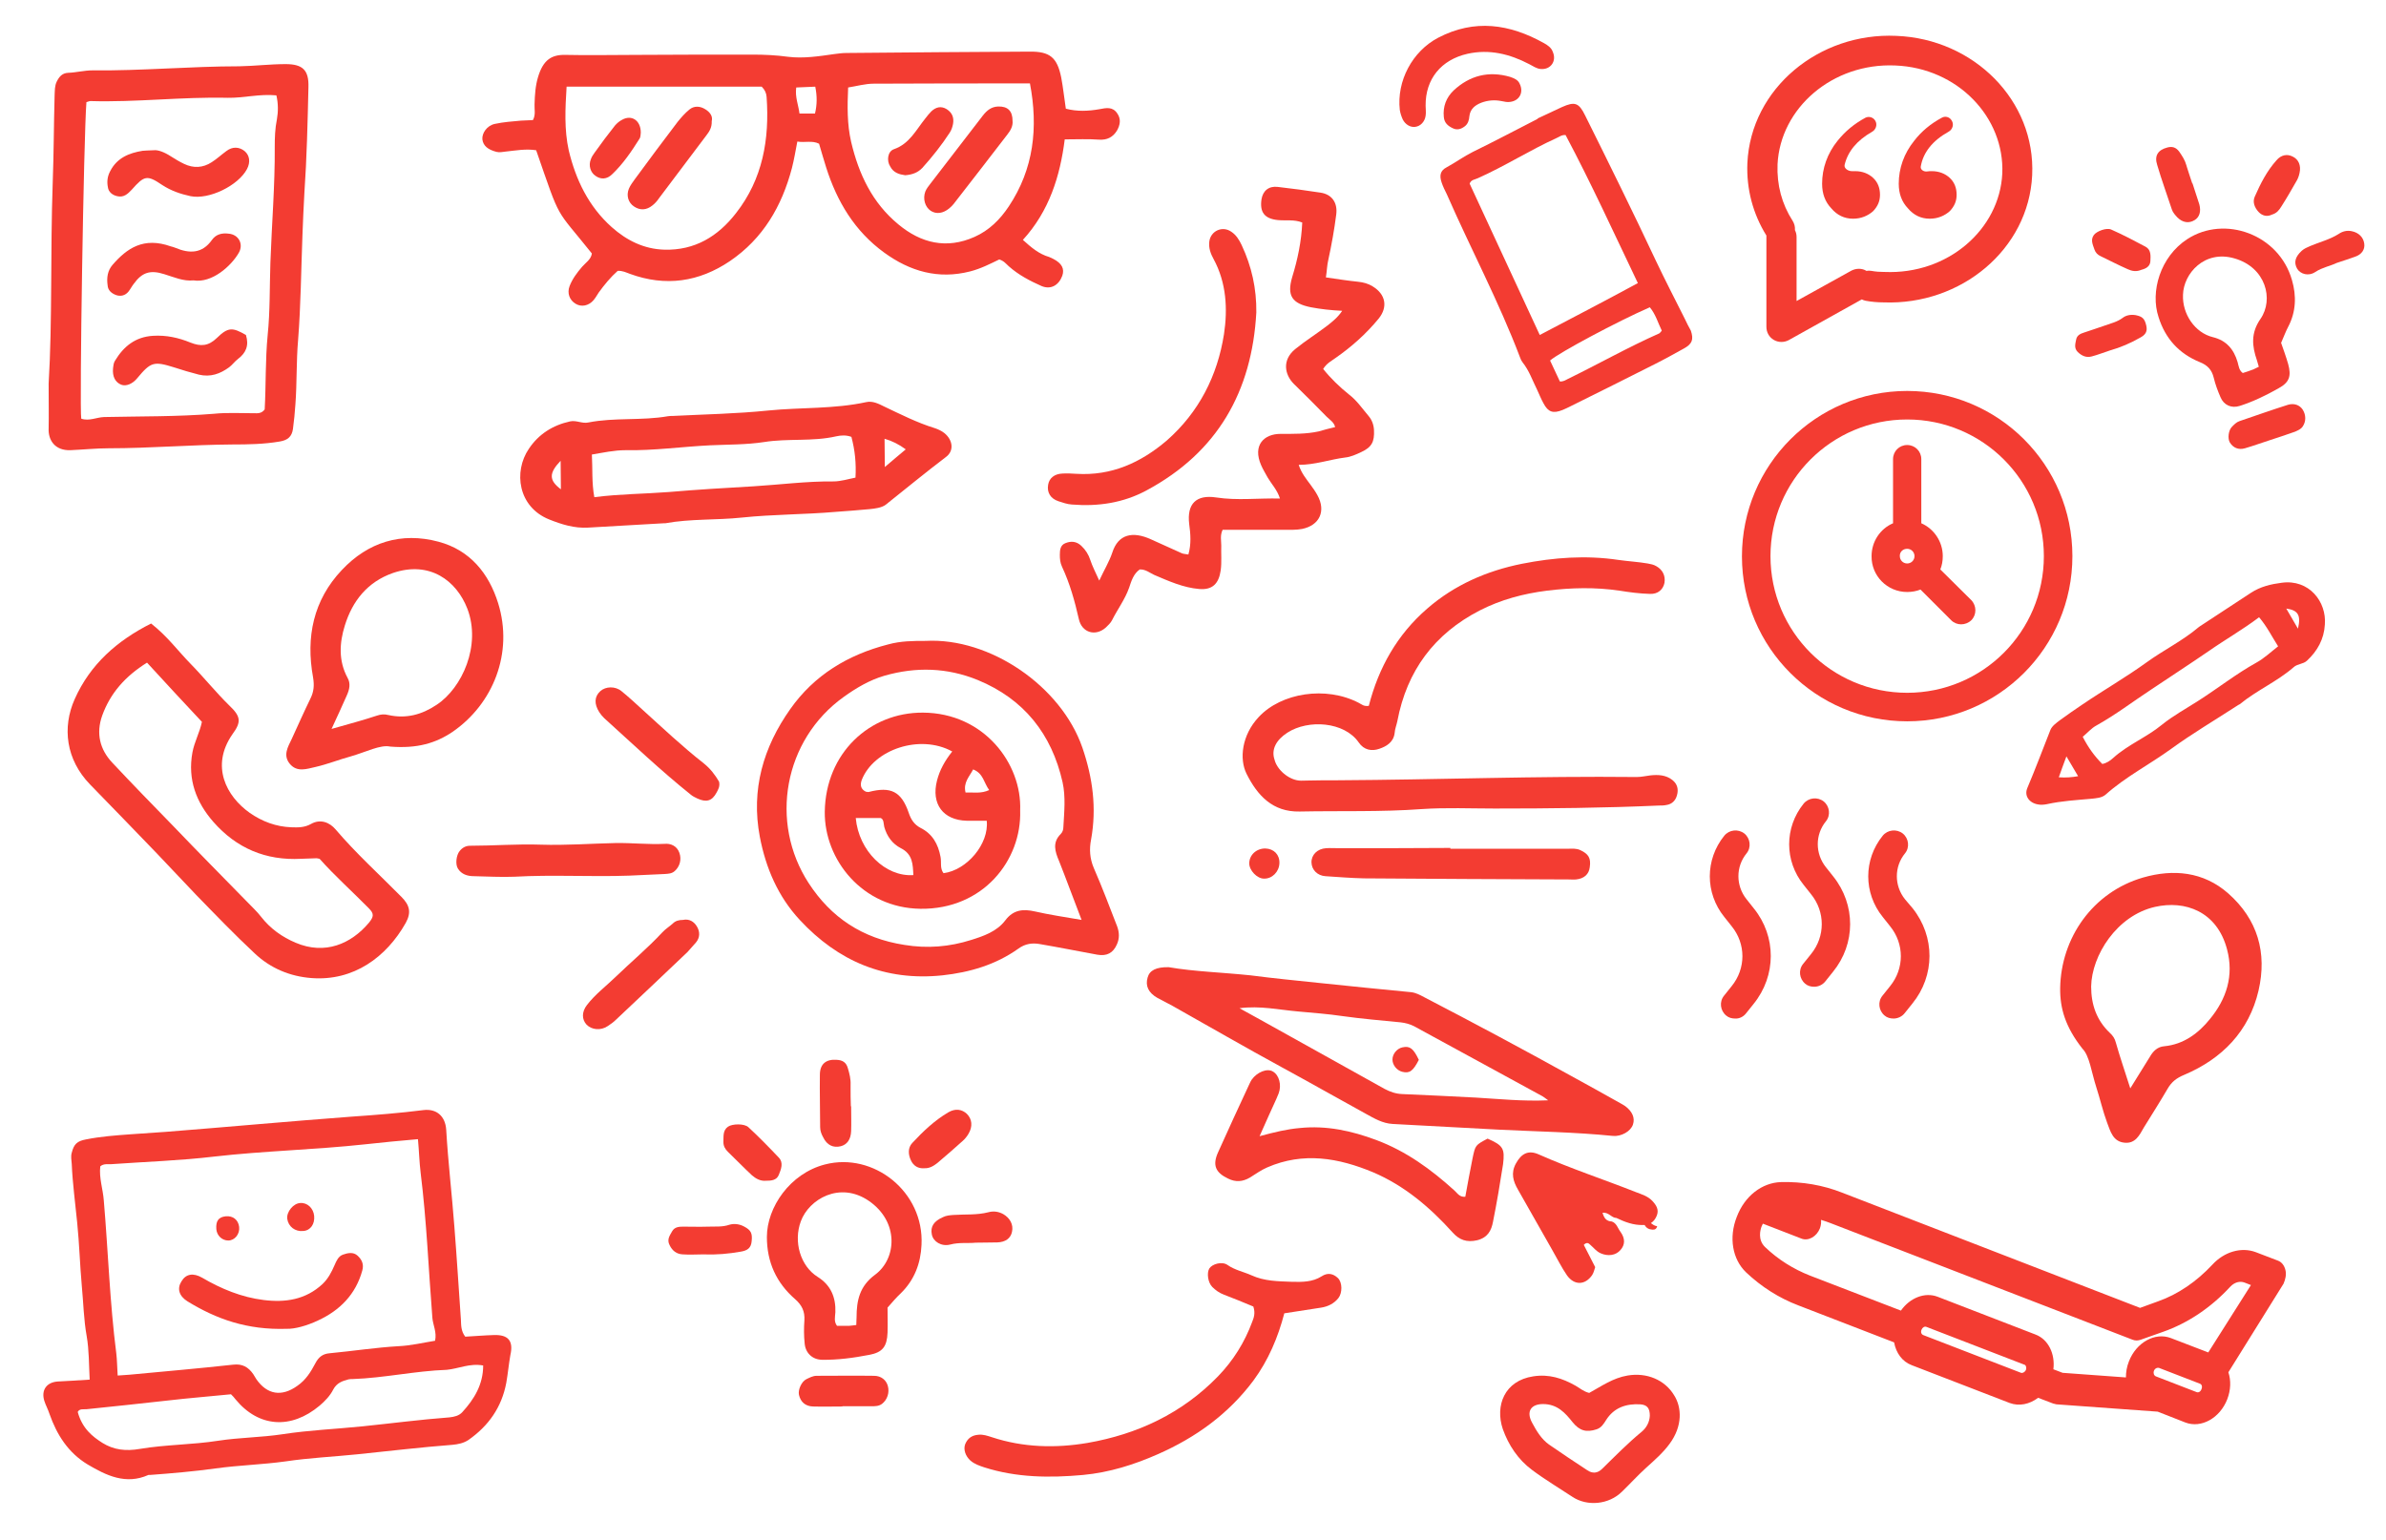 <svg enable-background="new 0 0 878 567" viewBox="0 0 878 567" xmlns="http://www.w3.org/2000/svg"><g fill="#f33c32"><path d="m307.6 188.4c4.1-.3 8.3-.6 12.4-1 2-.2 4.4-.5 5.9-1.6 7.4-5.9 14.7-11.9 22.2-17.6 3.1-2.3 2.5-6.3-.6-8.8-1-.8-2.3-1.4-3.5-1.8-6.5-2-12.6-5.1-18.7-8-2-1-4.2-2.1-6.5-1.6-11.9 2.6-24.1 1.9-36.1 3.1-11.7 1.2-23.4 1.4-35.2 2-.6 0-1.1 0-1.7.1-9.7 1.7-19.7.4-29.3 2.3-2.3.5-4.4-.9-6.7-.4-6.4 1.4-11.6 4.7-15.2 10.1-5.7 8.4-4 21.4 7.5 26 4.5 1.8 9.2 3.3 14.3 3 9.3-.5 18.5-1.1 27.8-1.6h.6c9.3-1.7 18.8-1.1 28.2-2.1 11.5-1.2 23.1-1.1 34.6-2.1zm25.7-23c-2.5 2.1-4.8 4-7.7 6.5l-.1-10.4c2.8.8 5.2 2 7.8 3.9zm-127 4.2.1 10.5c-4.4-3.3-4.5-5.9-.1-10.5zm12.4 13.4c-1-5.4-.6-10.4-.9-15.7 4.2-.7 8.2-1.6 12.4-1.6 10.4.2 20.8-1.3 31.2-1.8 6.6-.3 13.3-.2 19.8-1.2 8.8-1.4 17.8-.1 26.5-2.1 1.8-.4 3.7-.5 5.6.2 1.3 4.9 1.8 9.7 1.5 15-2.6.5-5.4 1.4-8.1 1.4-9.9-.1-19.7 1.2-29.5 1.8-10.4.6-20.7 1.2-31.1 2.1-9 .7-18.1.7-27.4 1.9z"/><path d="m839.6 214.5c-3.9.5-7.8 1.4-11.3 3.7-6.3 4.1-12.6 8.3-18.9 12.4-.1.1-.3.2-.4.3-5.9 5-12.9 8.4-19.1 12.9-7.6 5.5-15.8 10.2-23.6 15.5-2.8 1.9-5.6 3.8-8.3 5.8-1.3 1-2.9 2.1-3.5 3.6-2.8 7.1-5.5 14.3-8.5 21.4-1.2 2.9.8 5.5 4 6 1 .2 2.2.1 3.2-.1 5.4-1.2 10.9-1.5 16.4-2 1.8-.2 3.8-.3 5.2-1.5 7.4-6.6 16.2-11.1 24.2-16.9 7.7-5.6 16-10.5 24-15.7.4-.3.8-.5 1.2-.7 6.2-5.1 13.7-8.3 19.8-13.6 1.4-1.3 3.5-1.1 4.9-2.4 3.9-3.6 6.3-8 6.6-13.3.7-8.4-5.8-16.8-15.9-15.4zm-82 71.6c.9-2.5 1.7-4.8 2.8-7.7l4.3 7.3c-2.3.4-4.5.6-7.1.4zm72.7-42.2c-7.4 4.1-14.1 9.4-21.3 14-4.5 2.9-9.3 5.5-13.5 8.9-5.6 4.6-12.5 7.3-17.9 12.2-1.1 1-2.4 1.9-4 2.2-2.9-2.9-5.2-6.1-7.2-10 1.7-1.4 3.2-3.2 5.1-4.2 7-3.9 13.4-8.8 20.1-13.2 7-4.7 14.1-9.3 21.1-14.1 6-4.2 12.5-7.9 18.6-12.5 2.9 3.4 4.7 7.1 7 10.7-2.7 2.1-5.1 4.4-8 6zm15.3-12.5-4.3-7.4c4.3.6 5.5 2.4 4.3 7.4z"/><path d="m84.4 259.7c-5-4.9-9.4-10.4-14.3-15.4-4.6-4.7-8.5-10.1-14.5-14.8-12.5 6.3-22.4 15-28.1 27.8-4.7 10.5-3.2 22.3 5.6 31.4 8.2 8.4 16.4 16.9 24.5 25.3 4.8 5 9.6 10.2 14.4 15.2 7.1 7.3 14.2 14.7 21.7 21.7 5.8 5.5 13 8.5 20.9 9.1 15.5 1.2 27.6-7.7 34.7-20.3 2.1-3.8 1.5-6.5-1.6-9.6-8.1-8.2-16.7-16-24.2-24.8-2.2-2.6-5.6-4-9.1-2-2.3 1.3-4.7 1.3-7.2 1.2-5.6-.2-10.7-2.1-15.3-5.3-8.6-6.1-14.5-17.2-6.4-28.9 3.4-4.6 3.1-6.6-1.1-10.6zm26.4 56.4c1.9-.1 3.8-.1 5.7-.2.2 0 .4.1 1.1.2 5.5 6.2 12 12 18.1 18.2 2 2 1.9 3.1 0 5.4-6.5 7.7-16.1 11.9-26.9 7.3-5-2.1-9.3-5.2-12.6-9.4-1.6-2.1-3.6-3.9-5.4-5.8-9-9.2-18.1-18.4-27-27.7-7.5-7.7-15.1-15.5-22.5-23.4-4.6-4.9-6-10.8-3.7-17.3 3-8.3 8.5-14.5 16.5-19.5 7 7.6 13.5 14.7 20.2 21.8-.8 3.9-2.8 7.4-3.5 11.3-1.8 9.9 1.4 18.3 7.7 25.5 8.5 9.7 19.3 14.3 32.3 13.6z"/><path d="m114.2 257.2c-2.4 4.9-4.6 9.9-6.9 14.9-1.4 2.9-3.2 5.9-.7 9 2.7 3.3 6.3 1.9 9.5 1.2 4.4-1 8.6-2.7 13-3.9 5.6-1.6 10.9-4.4 14.5-3.6 10 .8 16.8-1.3 22.9-5.4 15-10.3 22.5-29.1 16.8-47.4-3.4-10.9-10.3-19.5-21.9-22.6-13.8-3.7-26 .2-35.6 10.4-10.5 11.1-13.3 24.7-10.6 39.5.5 3 .3 5.3-1 7.9zm13.7-7.7c-3.4-6.3-3-12.9-1-19.3 2.8-9 8.3-16 17.7-19.3 13.5-4.6 23.4 2.8 27.4 13.2 5.1 13.4-1.9 29.1-11.3 35.3-5.5 3.7-11.3 5.2-17.7 3.8-1.6-.4-2.8-.3-4.3.2-5.1 1.7-10.4 3.1-16.7 4.9 2.2-4.7 3.9-8.5 5.6-12.3 1-2.2 1.5-4.4.3-6.5z"/><path d="m486.3 469.8c-3.3 2.1-7.1 2.1-10.9 2-5.1-.2-10.1-.2-14.9-2.4-2.9-1.3-6.1-1.9-8.8-3.8-2-1.4-5.6-.4-6.7 1.3-1 1.7-.5 5.2 1.1 6.8 1.2 1.2 2.6 2.2 4.2 2.8 3.7 1.4 7.3 2.9 10.9 4.4.8 2.4.2 4.1-.4 5.6-2.8 7.6-7 14.3-12.6 20.1-13.2 13.6-29.6 21.3-48 24.5-11.8 2-23.7 1.7-35.2-2.1-1.6-.5-3.2-1.1-5-.9-2.4.2-3.9 1.3-4.8 3.4-.8 2 .1 4.5 1.9 6.1 1.5 1.3 3.3 1.9 5.1 2.5 11.9 3.8 24.1 3.9 36.3 2.8 9.7-.9 18.9-3.8 27.7-7.7 13.8-6.1 25.8-14.7 35-27 5.6-7.6 9.1-16 11.4-24.8 4.6-.7 9.1-1.4 13.6-2.1 2.5-.4 4.7-1.5 6.3-3.5 1.5-1.9 1.5-5.8-.2-7.4s-3.7-2.1-6-.6z"/><path d="m598.9 506.3c-5.4.9-9.7 4-14.1 6.4-2.1-.5-3.5-1.8-5.1-2.7-4.8-2.7-9.7-4.3-15.5-3.4-10.6 1.6-14.1 10.8-11.2 19.4 2.1 5.9 5.6 11.2 10.7 15 4.8 3.6 10 6.7 15 10 5.3 3.5 13.3 2.9 18.2-2 3-2.9 5.8-6 8.9-8.8s6.2-5.5 8.6-8.8c4.8-6.5 4.5-13.4 1.6-17.9-3.4-5.6-10-8.4-17.1-7.2zm5.2 20.7c-5.1 4.2-9.7 8.9-14.5 13.6-1.7 1.7-3.6 1.9-5.6.5-4.7-3.1-9.4-6.2-14-9.4-2.8-2-4.6-5-6.2-8-2.3-4.2-.4-6.9 4-6.9 5.3 0 8.2 3.3 10.9 6.7 2.6 3.2 5.1 3.8 8.8 2.6 1.8-.6 2.6-2 3.5-3.4 2.9-4.6 7.4-6.1 12.6-5.8 2.6.2 3.5 1.5 3.5 4.2-.1 2.4-1.3 4.5-3 5.9z"/><path d="m471.2 159.7c-6 0-10.4 4.1-7.1 11.6.7 1.6 1.6 3 2.4 4.5 1.4 2.4 3.5 4.5 4.5 7.7-8-.2-15.7.8-23.5-.4-7.3-1.1-10.8 2.3-9.9 9.8.5 3.6.8 7.4-.3 11.2-1.1-.2-1.9-.2-2.5-.5-3.8-1.7-7.6-3.4-11.3-5.1-6.6-3-12-2-14.2 4.9-1.1 3.3-3 6.4-4.8 10.3-1.4-3.1-2.5-5.2-3.3-7.6-.6-1.9-1.7-3.7-3.3-5.2-1.8-1.7-3.8-1.8-5.8-1-1.9.7-2.1 2.5-2.1 4.3 0 1.5.1 2.9.8 4.4 2.9 6.2 4.7 12.7 6.2 19.3 1.1 5 6.2 6.5 10 3 .8-.8 1.7-1.6 2.2-2.6 2-4 4.8-7.7 6.3-12 .8-2.4 1.6-5.1 3.9-6.7 2.1-.1 3.6 1.2 5.3 2 5.4 2.3 10.7 4.7 16.6 5.2 4.8.4 7.2-1.9 7.9-6.9.4-3 .1-6.1.2-9.1 0-1.8-.5-3.7.5-5.8h22.9c2.1 0 4.2.1 6.3-.3 6.5-1.3 8.9-6.6 5.7-12.4-.7-1.3-1.6-2.6-2.5-3.8-1.6-2.2-3.4-4.3-4.4-7.4 6.1 0 11.5-2 17.1-2.7 2-.2 4-1.1 5.9-2 3.9-1.8 4.9-3.8 4.7-8.1-.1-2-.8-3.8-2-5.2-2.3-2.7-4.3-5.7-7.2-7.9-3.5-2.8-6.8-6-9.5-9.4 1.3-2.1 3-2.9 4.5-4 5.9-4.1 11.3-8.9 15.9-14.5 3.5-4.3 2.6-9-2.2-11.9-1.6-1-3.4-1.5-5.4-1.7-3.9-.4-7.7-1-11.8-1.6.4-2.4.4-4.5.9-6.5 1.2-5.5 2.2-11.1 2.9-16.6.6-4.5-1.7-7.5-5.8-8.1-5.2-.8-10.4-1.5-15.7-2.1-3.3-.4-5.5 1.4-6 4.6-.7 4.8 1.2 7.1 6 7.6 3 .3 6-.3 9 .9-.3 7-1.7 13.6-3.7 20.1-2 6.8-.1 9.7 6.9 11.1 3.7.7 7.4 1.1 11.5 1.3-1.6 2.4-3.5 3.9-5.4 5.4-3.9 3-8.1 5.6-11.9 8.7-4.9 4-3.9 9.4-.5 12.8 4.1 4 8.1 8 12.1 12.1 1.1 1.1 2.7 2 3.1 3.8-2.1.5-4.1 1-6.1 1.6-4.6 1-9.3.9-14 .9z"/><path d="m396.1 174.4c-1.7-.1-3.4-.2-5.1-.1-3 .1-4.9 1.7-5.3 4.1-.5 2.8.8 5.1 3.8 6.1 1.6.5 3.2 1.1 4.9 1.2 9.7.8 19-.6 27.5-5.2 26.1-14 38.8-36.4 40.4-65.5.1-8.8-1.7-16.9-5.4-24.8-.9-1.9-2-3.7-3.8-4.9-3.3-2.3-7.6-.3-8.1 3.6-.3 2.4.5 4.5 1.6 6.5 4.7 8.7 5.2 18.3 3.8 27.6-2.4 15.3-9.2 28.7-21 39.1-9.6 8.2-20.4 13.1-33.3 12.3z"/><path d="m231.5 322.3c4.4-.2 8.7-.4 13.1-.6 1.3-.1 2.6-.1 3.7-1.1 1.8-1.6 2.6-4.2 1.7-6.7-.9-2.6-3.3-3.5-5.4-3.3-6 .3-12-.4-18.1-.3-9.2.2-18.3.9-27.5.6-8.7-.3-17.4.4-26 .4-1.6 0-2.9.7-3.9 2-1.2 1.5-1.6 4.8-.6 6.4 1.3 2.1 3.5 2.8 5.9 2.8 5 .1 10 .4 14.9.2 14.1-.8 28.2.1 42.2-.4z"/><path d="m259 281c-7.9-6.2-15.2-13.1-22.6-19.8-2.5-2.3-5-4.6-7.7-6.8-2.3-1.9-5.8-1.8-7.8 0-2.2 2-2.3 4.7-.4 7.7.5.8 1.1 1.5 1.8 2.2 10.5 9.5 20.8 19.3 31.9 28.2.7.6 1.6 1 2.4 1.4 3.3 1.5 5.4 1 7.1-2.2.6-1.1 1.3-2.3.9-4-1.4-2.4-3.2-4.8-5.6-6.7z"/><path d="m256.1 346.9c1.5-1.8 1.5-3.9.4-5.8s-2.9-3-5.2-2.5c-1.4 0-2.7.3-3.7 1.3-1.2 1.1-2.7 2-3.9 3.3-5.4 5.8-11.5 10.9-17.2 16.4-3.5 3.4-7.5 6.4-10.5 10.3-2 2.6-1.9 5.3-.2 7.2 1.9 2 5.3 2.3 7.8.6 1.1-.7 2.2-1.5 3.1-2.4 8.8-8.3 17.6-16.6 26.3-24.9 1.1-1.2 2.1-2.4 3.1-3.5z"/><path d="m620 117.4c-3.6-7.2-7.3-14.3-10.7-21.5-8.4-17.9-17.2-35.7-26-53.4-2.3-4.7-3.8-5.2-8.5-3.1-3 1.4-6 2.8-9 4.2l.1.1c-8 4.1-15.9 8.3-23.9 12.2-3.4 1.7-6.4 3.9-9.7 5.7-2.3 1.2-2.7 3-1.8 5.6.5 1.5 1.2 2.9 1.9 4.3 8.8 20.1 19.2 39.6 27 60.2.2.6.5 1.2.9 1.7 2.4 3 3.6 6.6 5.3 10 .8 1.7 1.5 3.5 2.4 5.1 1.7 3.2 3.5 3.8 7 2.4 1-.4 2-.9 3-1.4 10.3-5.1 20.5-10.2 30.8-15.4 3.6-1.8 7.2-3.8 10.8-5.8 3.1-1.7 3.7-3.3 2.6-6.6-.8-1.4-1.5-2.8-2.2-4.3zm-53.4 5.9-25.8-55.7c.5-1.5 2-1.5 3-2 9.9-4.4 19.1-10.3 29-14.8 1-.4 1.8-1.2 3.3-1.1 9.4 17.7 17.8 36.1 26.6 54.5-12 6.5-23.9 12.7-36.1 19.1zm44-.6c-11.5 5.1-22.4 11.3-33.7 16.8-.8.4-1.6 1-2.9.9l-3.6-7.7c3.1-2.8 24.8-14.4 36.7-19.6 2.1 2.5 3 5.7 4.4 8.6-.3.4-.6.8-.9 1z"/><path d="m516.2 44c1 1.9 2.8 2.9 4.5 2.7 2-.2 3.6-1.9 3.9-4.1.2-1.2 0-2.5 0-3.7-.1-9.8 5.7-16.9 15.4-19.1 8.1-1.8 15.6.1 22.7 3.8 1.4.7 2.7 1.7 4.3 1.8 3.6.3 5.9-2.9 4.4-6.3-.5-1.5-1.8-2.4-3.2-3.2-12.7-7.1-25.6-9-39-2-9.5 5-15.3 15.9-14.1 26.6.2 1.2.6 2.4 1.1 3.5z"/><path d="m555.7 28.3c-7.9-2.3-14.9-.5-20.8 5-2.7 2.6-4 5.9-3.6 9.8.2 2.2 1.6 3.3 3.3 4.1 1.6.8 3.1.3 4.4-.7 1.2-.9 1.6-2.3 1.7-3.7.3-2.7 2.1-4.1 4.4-5 2.4-.9 4.9-1.1 7.4-.6 1.1.2 2.2.5 3.2.3 3.4-.4 5.1-3.5 3.5-6.7-.6-1.4-2-2-3.5-2.5z"/><path d="m473.7 269.7c7.7-5 21-4.1 26.3 3.6 1.9 2.8 4.8 3.3 7.6 2.3 2.6-.9 5.2-2.4 5.6-5.8.1-1.5.7-2.9 1-4.4 3.5-18.5 13.6-32.1 30.3-40.7 7.8-4 16.1-6.2 24.8-7.3 8.9-1.1 17.7-1.3 26.6 0 3.7.6 7.5 1.1 11.3 1.2 2.9.1 4.8-1.6 5.3-4.1.4-2.6-.7-4.8-3-6.1-1-.6-2.1-.8-3.2-1-3.5-.6-7.2-.8-10.7-1.3-12-1.8-23.8-.9-35.5 1.4-13 2.6-24.9 7.8-34.9 16.5-11 9.5-17.9 21.7-21.5 35.8-1.9.3-2.7-.6-3.7-1.1-12.1-6.3-28.5-3.7-36.8 5.2-6.3 6.7-7.2 15.5-4.5 20.9 4 8 9.6 14.1 19.5 13.9 15-.3 30 .2 45-.9 8.9-.6 17.9-.2 26.8-.2 20.1 0 40.2-.2 60.4-1.1.9 0 1.9 0 2.8-.2 2.1-.3 3.4-1.7 3.9-3.6.6-2.1.2-4.1-1.7-5.6-2.4-1.9-5.3-2-8.1-1.7-1.7.2-3.3.6-5 .6-36.7-.4-73.3 1-110 1.2-3.8 0-7.6 0-11.4.1-1 0-1.9.1-2.9 0-3.9-.4-8.1-4-9-7.7-1.3-3.8.7-7.3 4.7-9.9z"/><path d="m492.6 312.2c-1.5 0-3-.1-4.6 0-3.3.2-5.5 2.5-5.4 5.3.1 2.7 2.2 4.8 5.1 5 4.7.3 9.4.7 14.2.8 25.1.2 50.2.3 75.3.4 1 0 1.9.1 2.8 0 2.9-.3 4.7-1.9 5-4.5.5-3.4-.5-4.9-3.5-6.3-1.5-.7-3-.5-4.5-.5-14.4 0-28.9 0-43.3 0v-.3c-13.7.1-27.4.1-41.1.1z"/><path d="m465.1 323.4c3 .1 5.6-2.5 5.7-5.7.1-3.1-2-5.3-5.2-5.4-3.3 0-5.9 2.4-5.9 5.5 0 2.6 2.9 5.6 5.4 5.6z"/><path d="m181.7 491.4c-3.4.1-6.9.4-10.5.6-1.6-2.1-1.5-4.2-1.6-6.3-.8-11.4-1.5-22.8-2.4-34.2-.9-11.9-2.3-23.7-3-35.6-.3-5.1-3.6-7.9-8.4-7.3-8.7 1.1-17.6 1.8-26.3 2.4-22.8 1.7-45.6 3.8-68.4 5.6-4.3.3-8.6.6-13 .9-5.5.4-11 .8-16.5 1.9-3.2.6-4.4 1.7-5.2 4.9-.4 1.4-.1 2.7 0 4.1.3 7.2 1.3 14.4 2 21.6.8 7.8 1 15.6 1.7 23.3.6 6.2.7 12.4 1.8 18.5.9 5.2.8 10.5 1.1 16-4.3.3-8 .5-11.8.7-4.1.3-6.1 3.2-4.9 7.1.5 1.6 1.4 3.2 1.9 4.8 2.7 7.7 6.9 14.3 14 18.6 6.9 4.1 14.1 7.6 22.4 3.9.2-.1.3 0 .5 0 8.1-.6 16.2-1.3 24.2-2.4 8.6-1.2 17.2-1.4 25.8-2.6 8.7-1.3 17.5-1.7 26.3-2.6 11.7-1.2 23.4-2.6 35.1-3.5 2.1-.2 4.1-.6 5.9-1.8 7.4-5.2 12.2-12 13.9-21 .6-3.4.9-6.8 1.5-10.2 1.2-5.2-.7-7.6-6.1-7.4zm-144.8-62.1c1.3-1.1 2.8-.7 4.1-.8 12.6-.9 25.3-1.3 37.9-2.8 18.4-2.1 37-2.5 55.4-4.5 6.3-.7 12.6-1.3 19.5-1.9.4 4.3.5 8.4 1 12.5 2.2 17.7 2.9 35.5 4.3 53.2.2 2.7 1.7 5.3 1 8.5-4.4.7-8.9 1.8-13.5 2-8.5.5-16.8 1.8-25.3 2.6-2.6.2-4.1 1.5-5.2 3.6-1.7 3.2-3.5 6.2-6.7 8.4-5.7 4.1-11.1 3.3-15.1-2.5-.4-.6-.7-1.2-1.1-1.8-1.8-2.6-4-3.9-7.4-3.5-12.7 1.4-25.5 2.5-38.2 3.7-1.2.1-2.4.2-4.3.3-.2-3-.2-5.6-.5-8.1-2.4-18.7-3-37.6-4.6-56.3-.3-4.2-1.8-8.3-1.3-12.6zm140.9 73.3c0 7-3.3 12.4-7.7 17.2-1.2 1.3-2.9 1.7-4.7 1.9-10.7.8-21.3 2.2-32 3.3-9.8 1-19.7 1.4-29.4 2.9-7.9 1.2-15.9 1.2-23.7 2.4-9.6 1.5-19.3 1.4-28.8 3-5.2.9-9.6.4-13.8-2.2-3.6-2.3-7.4-5.2-9.1-11.4.7-1.3 2.1-.9 3.2-1 10-1 19.9-2.1 29.9-3.2 7.7-.9 15.4-1.5 23.3-2.3.6.6 1.2 1.2 1.7 1.9 8.5 10.3 20.4 11.1 30.9 2.3 2-1.7 3.9-3.7 5-5.9 1.3-2.5 3.4-3.2 5.7-3.8.5-.1 1-.1 1.5-.1 11.6-.4 23-3 34.6-3.4 4.3-.4 8.4-2.5 13.4-1.6z"/><path d="m69 479c10.6 6.5 21.9 10.6 36.6 10.1 2.8.1 7.3-1.1 11.5-3.1 8-3.7 13.8-9.6 16.2-18.3.7-2.4-.2-4.1-1.7-5.5-1.6-1.5-3.7-1-5.4-.4s-2.4 2.3-3.1 3.9c-1.1 2.5-2.3 4.9-4.4 6.9-6.2 5.8-13.7 6.9-21.7 5.9-8.1-1-15.6-4.1-22.6-8.2-3.3-1.9-6-1.4-7.6 1.3-1.7 2.6-1 5.4 2.2 7.4z"/><path d="m111.6 453.1c2.7-.2 4.3-2.6 4-5.6-.3-2.8-2.5-4.9-5.1-4.7-2.5.1-5.1 3.2-4.8 5.8.4 2.9 2.9 4.8 5.9 4.5z"/><path d="m84 456.6c2.4 0 4.3-2.4 4-5s-2.3-4.2-5-3.9c-2.6.3-3.6 1.7-3.4 4.7.2 2.4 2.1 4.2 4.4 4.2z"/><path d="m182.7 55.9c1.2.3 2.2 0 3.3-.1 3.8-.4 7.5-1.1 11.3-.5 9.3 26.8 6.6 20.6 20.5 38-.3 2.2-2.3 3.4-3.6 4.9-1.9 2.2-3.6 4.5-4.6 7.1s0 5.2 2.2 6.5c2.1 1.3 4.8.8 6.6-1.3.7-.8 1.3-1.9 1.9-2.8 2.1-2.9 4.4-5.7 7-8 1.8-.1 3.1.6 4.5 1.1 13.1 4.8 25.4 3 36.8-4.7 12.2-8.3 19.1-20.2 22.8-34.2.8-3.1 1.3-6.2 2-9.8 2.8.5 5.4-.5 8 .8.9 3 1.7 5.9 2.6 8.7 4 12.6 10.5 23.5 21.4 31.4 9.5 6.9 19.9 9.9 31.6 6.9 3.9-1 7.4-2.8 10.7-4.4 1.7.5 2.5 1.6 3.5 2.5 3.6 3.2 7.8 5.4 12.1 7.3 3.4 1.4 6.3-.3 7.6-3.8.9-2.6-.2-4.6-3.3-6.2-.5-.2-1-.5-1.5-.7-3.8-1.1-6.6-3.5-9.7-6.3 9.7-10.6 13.7-23.5 15.4-37 4.6 0 8.6-.2 12.6.1 3 .2 5.1-.9 6.6-3.3 1.2-2.1 1.6-4.3.1-6.4-1.7-2.5-4-2-6.6-1.5-4 .7-8.2.9-12.3-.2-.6-4-1-7.8-1.7-11.5-1.5-7.4-4.2-9.6-11.7-9.5-22.4.1-44.9.3-67.3.5-1.5 0-3 .2-4.5.4-5.6.8-11.4 1.7-17 1-4.4-.6-8.7-.8-13-.8-14.3 0-28.5 0-42.8.1-8.7 0-17.5.2-26.2 0-5-.1-8.1 1.8-10 8.1-1 3.3-1.2 6.7-1.3 10.1-.1 1.8.5 3.8-.6 5.8-1.4.1-2.9.1-4.4.2-3.2.3-6.4.5-9.6 1.2-2.9.6-4.8 3.4-4.6 5.7.3 2.4 2.1 3.8 5.2 4.6zm129.4-23.7c3.2-.5 6.3-1.4 9.4-1.4 19-.1 37.9-.1 57.5-.1 3.1 16.3 1.4 31.5-7.8 45.3-3.2 4.8-7.2 8.8-12.6 11.2-10.3 4.6-19.7 2.3-28-4.6-9.6-7.9-14.6-18.5-17.4-30.4-1.5-6.5-1.4-13.1-1.1-20zm-19.1 0c2.3-.1 4.5-.2 7-.3.7 3.4.7 6.6-.1 9.9h-5.7c-.4-3.2-1.7-6.1-1.2-9.6zm-84.5-.3h71.8c1.2 1.2 1.7 2.4 1.8 3.8 1.1 15.5-1.4 30.2-11.3 42.8-6.6 8.5-15.1 13.7-26.3 13.4-7.5-.2-13.9-3.4-19.4-8.3-8.5-7.6-13.2-17.4-15.8-28.2-1.7-7.7-1.3-15.4-.8-23.5z"/><path d="m231.4 69.5c-1 2.5-.2 5.1 1.9 6.5 2.2 1.5 4.6 1.4 6.8-.4.9-.7 1.7-1.6 2.3-2.5 5.9-7.8 11.8-15.7 17.7-23.5 1-1.3 1.9-2.8 1.8-5 .5-1.8-.7-3.4-2.4-4.4-1.9-1.2-4.1-1.3-5.8.1-1.6 1.3-3 2.9-4.3 4.5-5.4 7.1-10.7 14.2-15.9 21.3-.8 1.1-1.6 2.2-2.1 3.4z"/><path d="m219.1 64.7c1.9 1.4 4.2 1.4 6.2-.6 4-3.8 7.1-8.4 10-13 .5-.7.4-1.8.5-2.3 0-4.5-3.4-6.7-6.9-4.7-1 .5-1.9 1.3-2.6 2.1-2.6 3.3-5.1 6.6-7.5 10-.6.8-1.1 1.6-1.4 2.5-.9 2.2-.1 4.8 1.7 6z"/><path d="m340.5 70.5c-1 2.7-.1 5.7 2 7.1 2 1.3 4.5 1 6.8-.9.6-.5 1.1-1 1.6-1.6 6.6-8.5 13.2-17 19.8-25.6 1.2-1.5 2.1-3.2 1.9-5 0-3.7-1.8-5.4-5.3-5.3-2.5.1-4.1 1.4-5.6 3.3-6.4 8.4-13 16.8-19.4 25.2-.7.9-1.4 1.8-1.8 2.8z"/><path d="m333.1 64.5c2.5-.2 4.6-.9 6.3-2.7 3.7-4.1 7.1-8.4 10.1-13 .6-.9 1-2.1 1.2-3.2.4-2.3-.3-4.1-2.3-5.4-2.1-1.3-4-.8-5.7.8-.8.8-1.5 1.7-2.2 2.6-3.4 4.2-5.8 9.3-11.5 11.3-2.4.8-2.8 4.3-1.4 6.4 1.2 2.3 3.3 2.9 5.5 3.2z"/><path d="m25.9 165.7c4.7-.2 9.5-.7 14.1-.7 15.2 0 30.3-1.3 45.5-1.4 5.9 0 11.7-.1 17.5-1.1 2.9-.5 4.4-1.8 4.8-4.6.4-3 .7-6 .9-9 .6-7.9.3-15.9 1-23.8 1-12.8 1.1-25.7 1.6-38.6.2-5.1.4-10.2.7-15.3.9-13 1.2-26.1 1.5-39.1.2-6.3-2.1-8.5-8.4-8.5-5.7 0-11.4.7-17 .8-18 0-36 1.7-54 1.5-3.1 0-6 .8-9 .9-2.2.1-3.3 1.4-4.2 3.2-.8 1.6-.7 3.3-.8 5-.3 10.8-.3 21.6-.7 32.3-.9 25.4-.1 50.8-1.5 73.9 0 7 .1 11.8 0 16.5-.2 4.4 2.4 8.2 8 8zm5.9-128.1c.7-.2 1.1-.4 1.5-.4 16.8.5 33.7-1.6 50.5-1.2 5.9.1 11.6-1.5 17.9-.9.7 2.9.7 6 .2 8.8-.7 3.4-.8 6.8-.8 10.2.1 14.2-1.1 28.4-1.6 42.6-.3 8.9-.1 17.8-1 26.6-.9 9.2-.6 18.5-1.1 27.4-1.2 1.6-2.6 1.4-3.9 1.4-4.9 0-9.9-.3-14.8.2-13.4 1.1-26.9.9-40.4 1.2-2.8.1-5.5 1.6-8.4.6-.7-3.7.9-103.8 1.9-116.5z"/><path d="m43.1 72.2c2.4.6 3.9-.8 5.4-2.4 4.6-5.2 5.6-5.5 11.2-1.7 3.2 2.1 6.7 3.3 10.4 4.1 6.8 1.4 17.6-3.9 20.8-10 1.3-2.5 1-5-.9-6.6-2-1.6-4.5-1.7-6.7 0-1.8 1.3-3.5 2.9-5.4 4.1-3.2 2.1-6.7 2.3-10.2.6-1.7-.8-3.3-1.8-4.9-2.8-2.3-1.5-4.7-2.4-6.2-2.2-2.3.1-3.2.1-4.1.2-5 .8-9.4 2.6-11.9 7.4-1.1 2-1.3 4-.9 6 .2 1.7 1.6 2.9 3.4 3.3z"/><path d="m42.7 108.6c1.7.6 3.4.2 4.6-1.3.7-.9 1.2-1.9 1.9-2.8 3.1-4.3 6.1-5.2 11.2-3.6 3.6 1.1 7.1 2.7 10.8 2.3 6.8 1.1 13.9-5.3 16.7-10.2 1.8-3.2-.1-6.7-3.8-7-2.4-.3-4.6.2-6.1 2.3-3.6 5.1-8.3 5.1-13.5 2.9-.5-.2-1.1-.4-1.6-.5-10.1-3.6-16.2.7-21.5 6.8-1.8 2.1-2.2 4.7-1.8 7.5.1 1.9 1.5 3 3.1 3.6z"/><path d="m79.8 124.4c-3.1 3-5.9 3.2-9.7 1.7-4.4-1.8-8.9-2.8-13.8-2.5-6.5.4-10.8 3.9-14 9.2-.5.8-.6 1.8-.7 2.7-.3 3.1.8 5.2 3 6.1 1.8.7 4.2-.3 5.9-2.4 5-6 6.1-6.3 13.5-4 3 1 6.1 1.9 9.2 2.7 4.3 1 7.8-.3 11.1-2.7 1.2-.9 2.1-2.2 3.3-3.1 2.9-2.2 4.1-4.9 2.9-8.8-4.9-2.8-6.5-3-10.7 1.1z"/><path d="m346.8 359c10.1-1.1 19.6-3.9 27.9-9.8 2.6-1.9 5.2-2.2 8-1.7 7 1.2 14 2.6 21.1 3.9 3.5.6 5.8-.6 7.2-3.8 1-2.2.9-4.4.1-6.6-2.8-7.2-5.5-14.4-8.6-21.5-1.5-3.5-1.7-7-1-10.5 2.1-11.6.6-22.7-3.2-33.8-7.8-22.6-34-40.6-57.7-39.3-4.5 0-9.1 0-13.8 1.3-14.8 3.8-27.2 11.3-36 23.8-9.9 14-14.5 29.6-11.2 47 2.2 11.5 6.7 22 14.7 30.6 14.1 15.2 31.4 22.6 52.5 20.4zm-49.2-33.9c-14.6-22.4-9.2-52.8 12.9-68.6 4.6-3.3 9.5-6.2 15-7.8 11.6-3.3 23-3 34.3 1.6 17 7 27.2 19.9 31.2 37.6 1.2 5.4.6 11 .3 16.5 0 1-.3 1.9-1 2.6-3.1 3.1-2.1 6.4-.6 9.9 2.7 6.8 5.2 13.7 8.3 21.7-6.5-1.1-11.8-1.9-17.1-3.1-4.4-1-8-.7-11 3.3-3.1 4.1-8.1 5.8-12.6 7.2-7.9 2.5-16 3.2-24.5 1.8-15.5-2.4-27-10.1-35.2-22.7z"/><path d="m375.4 298.3c.7-17.2-13.3-35.9-35.8-36-19.6-.1-35.8 14.9-36.1 36.5-.2 17.5 13.7 35.4 35.2 35.7 23 .3 37.3-17.8 36.7-36.2zm-60.5 2.8h9.2c1.2.5 1 2.1 1.3 3.3 1 3.5 3 6.2 6.1 7.8 4.4 2.2 4.4 6 4.6 9.9-10.3.7-20.1-8.9-21.2-21zm32.3 20.3c-1.4-1.8-.7-4-1.1-6-.9-4.8-3-8.5-7.4-10.7-2.3-1.2-3.5-3.1-4.3-5.5-2.7-7.9-6.6-9.8-14.7-7.7-.3.1-.7-.1-1.1-.1-2-1-2.1-2.6-1.5-4.3 4.4-11.3 21.5-17 33.3-10.5-2.7 3.4-4.6 6.8-5.6 10.7-2.2 8.6 2.2 14.6 11 14.8h7.3c.9 8.5-7.3 18.2-15.9 19.3zm8.1-29.7c-.9-3.7 1.4-5.8 2.8-8.5 3.8 1.5 3.9 4.9 5.9 7.6-3 1.4-5.8.8-8.7.9z"/><path d="m430.1 356c-4.7-.1-7.1 1.2-7.8 3.8-.9 3.1.3 5.6 3.6 7.5 1.8 1 3.7 1.9 5.5 2.9 13.5 7.6 26.8 15.3 40.4 22.7 10.3 5.6 20.5 11.4 30.7 17 3.1 1.7 6.2 3.6 10 3.8 13 .7 26 1.4 39.1 2.1 14 .7 28 .9 41.9 2.3 3.1.3 6.6-1.7 7.4-4.2.8-2.4-.2-4.8-2.9-6.8-.5-.3-1-.6-1.5-.9-6.1-3.4-12.1-6.8-18.2-10.1-8.9-4.9-17.8-9.8-26.8-14.6-9.1-4.9-18.3-9.7-27.5-14.5-1.5-.8-3-1.6-4.7-1.8-11.3-1.1-22.5-2.2-33.8-3.4-8.5-.9-16.9-1.7-25.3-2.8-10.5-1.1-20.9-1.4-30.1-3zm47.6 16.3c5.4.5 10.9.9 16.3 1.7 7.1 1 14.3 1.6 21.4 2.3 1.7.2 3.3.6 4.9 1.4 15.8 8.6 31.5 17.2 47.3 25.8.5.3.9.6 2.1 1.5-9.6.4-18-.5-26.5-1-9.1-.5-18.1-.9-27.2-1.3-2.4-.1-4.4-.8-6.5-1.9-15.2-8.5-30.4-16.9-45.6-25.4-2.5-1.4-4.9-2.7-7.8-4.3 7.6-1 14.6.6 21.6 1.2z"/><path d="m547.4 419.1c-4.5 2.4-4.5 2.4-5.5 7.1-1 4.8-1.8 9.5-2.7 14.3-2.1.2-2.9-1.3-4-2.3-8.6-7.8-17.8-14.5-28.8-18.6-9.1-3.4-18.3-5.4-28.1-4.4-4.7.4-9.2 1.5-14.8 3 1.5-3.3 2.4-5.3 3.3-7.4 1.2-2.8 2.6-5.5 3.7-8.3 1.2-3.1.2-6.8-2.1-8.1-2.1-1.3-5.8.2-7.8 3-.3.5-.6 1-.8 1.5-3.9 8.4-7.8 16.8-11.6 25.3-2.1 4.7-.9 7.4 3.7 9.6 2.8 1.4 5.4 1.2 8.1-.4 2.1-1.3 4-2.7 6.3-3.7 13.3-5.8 26.3-3.5 39 1.8 11.5 4.9 20.9 12.9 29.2 22.1 2.5 2.8 5.2 3.8 9.1 2.9 3.9-1 5.2-3.6 5.8-6.8 1.4-7 2.6-14.1 3.7-21.2.7-5.8 0-6.9-5.7-9.4z"/><path d="m609.6 447.6c1-2.3-.1-4-1.6-5.6-1.6-1.7-3.9-2.4-6-3.2-11.9-4.7-24.1-8.7-35.8-13.9-3.8-1.7-6.4-.3-8.4 3.4-1.9 3.5-1 6.5.8 9.6 4.2 7.4 8.4 14.8 12.6 22.2 1.8 3.1 3.4 6.4 5.4 9.3 2.7 3.8 6.7 3.7 9.3-.1.6-.9.8-2.1 1.1-2.9-1.5-3-2.9-5.7-4.2-8.2 1.1-1.1 1.8-.6 2.3-.1 1.3 1.1 2.3 2.5 3.9 3.2 2.7 1.2 5.6.8 7.3-1.2 1.7-1.9 1.8-4.2 0-6.7-1-1.3-1.4-3.2-3.2-3.8-1.9-.1-2.8-1.1-3.4-3.2 2.3-.3 3.3 1.9 5.1 1.9 3.1 1.5 6.3 2.7 9.8 2.6h.6c.6 1.1 1.5 1.6 2.8 1.7 1 .1 1.6-.3 1.8-1.3-.9 0-1.6-.6-2.3-1.1.9-.6 1.6-1.4 2.1-2.6z"/><path d="m516 394.5c2.7.7 4-.3 6.1-4.4-2-4.2-3.3-5.2-6-4.6-2 .4-3.7 2.4-3.7 4.5 0 2 1.6 4 3.6 4.5z"/><path d="m303.6 428.6c-12.9 3.3-21.4 15.8-21.4 26.7 0 9.3 3.5 16.9 10.4 22.9 2.5 2.2 3.6 4.5 3.4 7.8-.2 2.8-.2 5.7.1 8.5.3 3.5 2.8 5.9 6.3 6 5.9.1 11.7-.7 17.4-1.8 5-.9 6.6-3.1 6.8-8.2.1-3.2 0-6.4 0-9.2 2-2.3 3.4-3.9 4.9-5.3 5-4.9 7.3-11 7.6-17.8 1-19.6-17.7-34.2-35.5-29.6zm18.4 40.6c-5.7 4.2-6.8 9.5-6.8 15.7 0 .8-.1 1.5-.1 2.8-1.1.1-1.9.3-2.6.3-1.5 0-3 0-4.5 0-1.2-1.6-.7-3.3-.6-5 .2-5.5-1.7-10-6.5-13-6.4-4-9-13-6.2-20.5 3-8.1 14.3-14.8 25-7.5 11.2 7.7 10.3 21.3 2.3 27.2z"/><path d="m321.6 506.4c-7-.1-14 0-21.1 0-1.4 0-2.6.7-3.7 1.2-1.9.9-3.2 4-2.8 5.8.6 2.6 2.3 4.2 5.2 4.3 3.6.1 7.2 0 10.8 0v-.1h10.8c1.3 0 2.6 0 3.8-.9 1.9-1.5 2.8-4.1 2.1-6.6-.6-2.1-2.4-3.7-5.1-3.7z"/><path d="m313 400.4c0-.4 0-.8 0-1.1.1-2.1-.4-4.1-1-6.1-.6-2.2-2-3-4.1-3.1-3.9-.3-6.2 1.5-6.2 5.5-.1 6.4.1 12.9.1 19.3 0 1.4.5 2.6 1.1 3.7 1.4 2.9 3.7 4 6.5 3.3 2.3-.6 3.7-2.5 3.8-5.6.1-3 0-6 0-9.1h-.1c-.1-2.3-.1-4.6-.1-6.8z"/><path d="m367 457.3c3-.1 4.9-1.5 5.4-3.9.6-2.7-.8-5.1-3.2-6.5-1.8-1-3.7-1.2-5.5-.7-4.3 1.1-8.6.7-12.9 1-1.3.1-2.6.2-3.8.8-3.4 1.5-4.7 3.5-4.1 6.4.5 2.6 3.5 4.5 6.7 3.7 3.4-.9 6.7-.4 9.4-.7 3.1-.1 5.6 0 8-.1z"/><path d="m273.9 451.5c-1.8-1-3.8-1.2-5.5-.7-2.6.9-5.2.6-7.9.7-3 .1-6.1 0-9.1 0-1.5 0-3.1.1-4 1.6-.9 1.6-2.1 3.1-1 5.2 1 2.1 2.6 3.3 4.8 3.4 2.6.2 5.3 0 7.9 0 4.5.2 9-.2 13.5-1 2.4-.4 3.8-1.3 4-3.9.3-2.9-.3-4-2.7-5.3z"/><path d="m354.3 419.9c.8-.7 1.6-1.7 2.1-2.6 1.6-2.7 1.3-5.4-.6-7.3-1.8-1.7-4.2-2.1-6.8-.6-5.1 3-9.3 7-13.3 11.3-1.7 1.8-1.5 4.3-.5 6.4.9 2 2.7 3.1 4.9 2.9 2 .1 3.5-.9 4.8-1.9 3.2-2.7 6.3-5.4 9.4-8.2z"/><path d="m286.6 432.4c.8-2 1.8-4.4 0-6.3-3.6-3.8-7.3-7.6-11.2-11.2-1.5-1.4-5.9-1.3-7.5-.2-2 1.4-1.6 3.6-1.7 5.7 0 1.4.6 2.5 1.6 3.5 3 2.9 5.9 5.9 8.9 8.7 1.4 1.2 3.1 2.2 5.2 2 1.8 0 3.9-.1 4.7-2.2z"/><path d="m809.5 133.3c2.8 1.1 4.4 2.8 5.1 5.7.6 2.5 1.5 4.9 2.5 7.2 1.2 2.9 4 4.2 7.1 3.2 5-1.6 9.7-3.9 14.3-6.5 4-2.2 4.7-4.5 3.5-8.9-.8-2.8-1.8-5.5-2.6-7.8 1.1-2.5 1.7-4.2 2.6-5.9 2.9-5.5 3.1-11.4 1.4-17.2-4.8-16.9-24.8-24-38.5-15.1-10 6.5-13.7 19.4-10.6 28.7 2.5 8 7.6 13.5 15.2 16.6zm12.7-38.2c11.6 3.3 14.6 15.1 9.6 22.3-3.6 5.2-3.1 10-1.3 15.2.2.6.4 1.3.7 2.4-.9.4-1.5.7-2.1 1-1.3.5-2.5.9-3.8 1.3-1.4-1-1.5-2.6-1.9-4-1.4-4.8-4.2-8-9.1-9.2-6.6-1.6-11.3-8.5-11-15.6.2-7.8 7.9-16.6 18.9-13.4z"/><path d="m847.4 156.9c1.2-1.8 1.2-4.2-.1-6.2-1.1-1.6-3.1-2.4-5.4-1.7-6 1.9-11.9 4-17.8 6-1.2.4-2 1.3-2.8 2.1-1.3 1.3-1.6 4.3-.8 5.7 1.2 2 3.2 2.9 5.6 2.2 3.1-.9 6.1-2 9.2-3 3.1-1 6.1-2 9.2-3.1 1.1-.5 2.2-.9 2.9-2z"/><path d="m799.2 77.1c.4 1.2 1.2 2 2 2.9 2 2 4.3 2.3 6.4 1 1.8-1.1 2.4-3.2 1.7-5.8-.8-2.6-1.7-5.1-2.5-7.7h-.1c-.6-1.9-1.3-3.8-1.9-5.8-.1-.3-.2-.6-.3-1-.5-1.8-1.5-3.3-2.6-4.9-1.2-1.6-2.6-2-4.4-1.5-3.4.9-4.8 3-3.7 6.4 1.6 5.5 3.6 10.9 5.4 16.4z"/><path d="m870 89.7c-.3-2.4-2.1-4.1-4.6-4.6-1.8-.4-3.5.1-4.8 1-3.3 2.1-7.1 3-10.6 4.5-1.1.5-2.1.9-3 1.7-2.4 2.2-3 4.3-1.7 6.6 1.2 2 4.2 2.9 6.7 1.2 2.6-1.7 5.6-2.2 7.8-3.3 2.6-.9 4.7-1.5 6.8-2.3 2.4-.8 3.7-2.6 3.4-4.8z"/><path d="m769.7 131.2c2.3-.6 4.5-1.5 6.7-2.2 3.9-1.1 7.6-2.7 11.1-4.7 1.9-1 2.8-2.2 2.3-4.4-.6-2.7-1.5-3.4-3.9-3.9-1.8-.3-3.5 0-4.8 1-2 1.5-4.3 2-6.5 2.8-2.5.9-5.1 1.7-7.7 2.6-1.3.4-2.6 1-2.9 2.5-.3 1.6-.9 3.2.6 4.7 1.6 1.5 3.2 2.1 5.1 1.6z"/><path d="m836 79c1.8-.5 2.7-1.7 3.5-3 2-3.1 3.8-6.3 5.7-9.6.5-.9.8-1.8 1-2.8.6-2.7-.4-5-2.6-6-2-1-4.2-.6-5.9 1.4-3.5 3.9-5.9 8.6-8 13.4-.9 2 0 4.1 1.4 5.6 1.3 1.4 3.1 1.9 4.9 1z"/><path d="m773 94.3c3.3 1.6 6.6 3.3 10 4.8 1.5.7 3.2 1 5 .2 1.6-.4 3.2-1.2 3.3-3.2.1-1.9.3-4.2-1.8-5.3-4.1-2.2-8.3-4.4-12.6-6.3-1.7-.8-5.4.6-6.4 2-1.3 1.8-.4 3.5.2 5.3.4 1.2 1.2 2 2.3 2.5z"/><path d="m701.8 265.5c33.6 0 60.8-27.2 60.8-60.8s-27.2-60.8-60.8-60.8-60.8 27.3-60.8 60.9c0 33.5 27.2 60.7 60.8 60.7zm0-111.1c27.8 0 50.3 22.5 50.3 50.3s-22.5 50.3-50.3 50.3-50.3-22.5-50.3-50.3 22.5-50.3 50.3-50.3z"/><path d="m701.8 217.9c1.7 0 3.4-.3 4.9-.9l11.3 11.3c2 2 5.3 2 7.4 0 2-2 2-5.3 0-7.4l-11.4-11.3c.6-1.5.9-3.1.9-4.9 0-5.4-3.3-10.1-7.9-12.1v-23.6c0-2.9-2.3-5.2-5.2-5.2-2.9 0-5.2 2.3-5.2 5.2v23.6c-4.7 2-7.9 6.7-7.9 12.1-.1 7.3 5.8 13.2 13.1 13.2zm0-15.9c1.5 0 2.7 1.2 2.7 2.7s-1.2 2.7-2.7 2.7-2.7-1.2-2.7-2.7c-.1-1.5 1.1-2.7 2.7-2.7z"/><path d="m642.5 373 2.8-3.5c8.4-10.4 8.4-24.8.1-35.1l-2.7-3.4c-4-5-4-12 0-16.9 1.8-2.2 1.4-5.5-.8-7.3-2.3-1.8-5.6-1.4-7.4.8-7.1 8.8-7.1 21.1 0 29.9l2.7 3.4c5.3 6.5 5.3 15.6 0 22.1l-2.8 3.5c-1.8 2.2-1.4 5.5.8 7.3.9.8 2.1 1.1 3.3 1.1 1.4.1 3-.6 4-1.9z"/><path d="m692.7 366.5c-1.8 2.2-1.4 5.5.8 7.3.9.8 2.1 1.1 3.3 1.1 1.5 0 3.1-.7 4.1-2l2.8-3.5c8.4-10.3 8.4-24.7.1-35.1l-2.8-3.3c-4-5-4-12 0-16.9 1.8-2.2 1.4-5.5-.8-7.3-2.3-1.8-5.6-1.4-7.4.8-7.1 8.8-7.1 21.1 0 29.9l2.7 3.4c5.3 6.5 5.3 15.6 0 22.1z"/><path d="m663.5 354.8c-1.8 2.2-1.4 5.5.8 7.3.9.8 2.1 1.1 3.3 1.1 1.5 0 3.1-.7 4.1-2l2.8-3.5c8.4-10.3 8.4-24.7.1-35.1l-2.7-3.4c-4-5-4-12 0-16.9 1.8-2.2 1.4-5.5-.8-7.3-2.3-1.8-5.6-1.4-7.4.8-7.1 8.8-7.1 21.1 0 29.9l2.7 3.4c5.3 6.5 5.3 15.6 0 22.1z"/><path d="m841 467.5c-.4-1.7-1.4-3-2.8-3.5l-8.1-3.1c-5.3-2-11.6-.2-16 4.6-5.8 6.2-12.6 10.9-20 13.5l-6.6 2.4-109.6-42.4c-7.1-2.8-14.7-4.1-22.5-3.9-7 .2-13.4 5.1-16.3 12.8-3 7.6-1.6 15.6 3.4 20.4 5.7 5.4 12.2 9.5 19.3 12.2l35.2 13.6c.7 3.9 3 7.1 6.5 8.4l36 13.9c3.5 1.3 7.3.5 10.5-1.9l5.5 2.1c.4.1.8.2 1.2.3l37.3 2.7 10.2 4c5.8 2.2 12.7-1.6 15.4-8.6 1.3-3.4 1.4-6.9.4-9.9l20.3-32.6c.7-1.6 1.1-3.4.7-5zm-95.5 36.7c-.3.8-1.2 1.3-1.8 1.1l-36-13.9c-.7-.3-1-1.1-.6-2 .3-.8 1.1-1.3 1.8-1l36 13.9c.6.1.9 1.1.6 1.9zm64.6 7.1c-.3.9-1.1 1.4-1.8 1.1l-15-5.8c-.7-.3-1-1.2-.7-2 .3-.9 1.2-1.3 1.9-1.1l15 5.8c.7.2 1 1.1.6 2zm2.5-13.5-13.8-5.3c-5.8-2.2-12.7 1.6-15.4 8.6-.8 2-1.1 4-1.1 5.9l-23.3-1.7-3.4-1.3c.7-5.6-1.8-11-6.6-12.8l-36-13.9c-4.7-1.8-10.2.4-13.5 5.1l-33.5-12.9c-6.1-2.4-11.7-5.9-16.5-10.5-2.8-2.7-1.7-6.4-1.3-7.5.1-.3.3-.7.5-1.1l14.2 5.5c2.5 1 5.6-.7 6.8-3.8.4-1.1.5-2.2.4-3.1 1.2.4 2.3.7 3.5 1.2l111.1 42.9c1 .4 2 .4 3.1 0l8.2-2.9c9.1-3.2 17.6-8.9 24.7-16.6 1.5-1.6 3.5-2.2 5.3-1.5l2.3.9z"/><path d="m775.4 413.3c1.2 3.1 2.1 6.9 6.4 7.3 4 .4 5.5-2.8 7.1-5.6 2.9-4.7 5.9-9.4 8.7-14.2 1.5-2.6 3.3-4 6.2-5.2 13.9-5.9 23.8-16 27.3-31 3.2-13.9-.3-26.2-11.2-35.8-9.1-8-20.2-9-31.3-5.8-18.6 5.4-30.2 22.3-30.5 40.7-.1 7.4 1.9 14.3 8.2 22.3 2.6 2.6 3.3 8.6 5.1 14.2 1.4 4.3 2.4 8.8 4 13.1zm17.6-79.5c11-2.5 22.8 1.6 26.5 15.6 2.6 9.7-.2 18.3-6.3 25.7-4.2 5.2-9.6 9.3-16.8 10-2.5.2-4.1 1.8-5.3 3.9-2.2 3.6-4.4 7.1-7.2 11.6-2-6.3-3.8-11.5-5.3-16.8-.4-1.6-1.1-2.6-2.3-3.7-4.8-4.6-6.8-10.3-6.8-17 .2-11.4 9.4-26.1 23.5-29.3z"/><path d="m710.1 80.5c3 0 5.5-1.1 7.4-2.8 1.7-1.8 2.5-3.7 2.5-6 0-2.5-.8-4.6-2.5-6.2s-4-2.5-6.6-2.5c-.6 0-1.2 0-1.7.1-1.2.2-2.6-.6-2.4-1.8.9-5.2 4.3-9.5 10.2-12.8 1.5-.8 2.1-2.7 1.2-4.1-.7-1.3-2.3-1.8-3.6-1.1-4.1 2.2-7.5 5-10.2 8.5-3.8 4.7-5.7 10.2-5.7 15.8 0 3.7 1.1 6.7 3.4 9.1 2.1 2.5 4.8 3.8 8 3.8z"/><path d="m650 87.2v33.1c0 2 1 3.8 2.7 4.8s3.8 1 5.5.1l26.9-15c.4.2.9.4 1.4.5 2.2.4 4.4.6 6.6.6 28.5 1.1 53.4-19.5 54.7-46.8 1.3-27.5-21.5-50.2-50-51.3-28.4-1.3-53.5 19.3-54.8 46.8-.4 9.7 2.1 18.8 7 26.7zm4.1-26.7c1-20.7 20.2-37.4 43.3-36.4 23 .9 40.3 19.1 39.4 39.8-1 20.5-20 37.2-43.3 36.2-.1 0-.2 0-.2 0-1.5 0-3.1-.1-4.7-.4-.6-.1-1.2-.1-1.8 0-1.6-1-3.7-1-5.5-.1l-20.2 11.2v-23.6c0-.9-.2-1.7-.6-2.5.1-1.2-.2-2.4-.9-3.5-3.9-6.1-5.8-13.1-5.5-20.7z"/><path d="m681.9 80.5c3 0 5.5-1.1 7.4-2.8 1.7-1.8 2.5-3.7 2.5-6 0-2.5-.8-4.6-2.5-6.2s-4-2.5-6.6-2.5c-.3 0-.7 0-1 0-1.5.1-3.3-1-2.9-2.4 1.2-4.9 4.5-8.9 10.1-12.1 1.4-.8 2-2.6 1.2-4-.7-1.3-2.3-1.8-3.6-1.2-4.1 2.2-7.5 5-10.3 8.5-3.8 4.7-5.7 10.2-5.7 15.8 0 3.7 1.1 6.7 3.4 9.1 2.1 2.5 4.8 3.8 8 3.8z"/></g></svg>